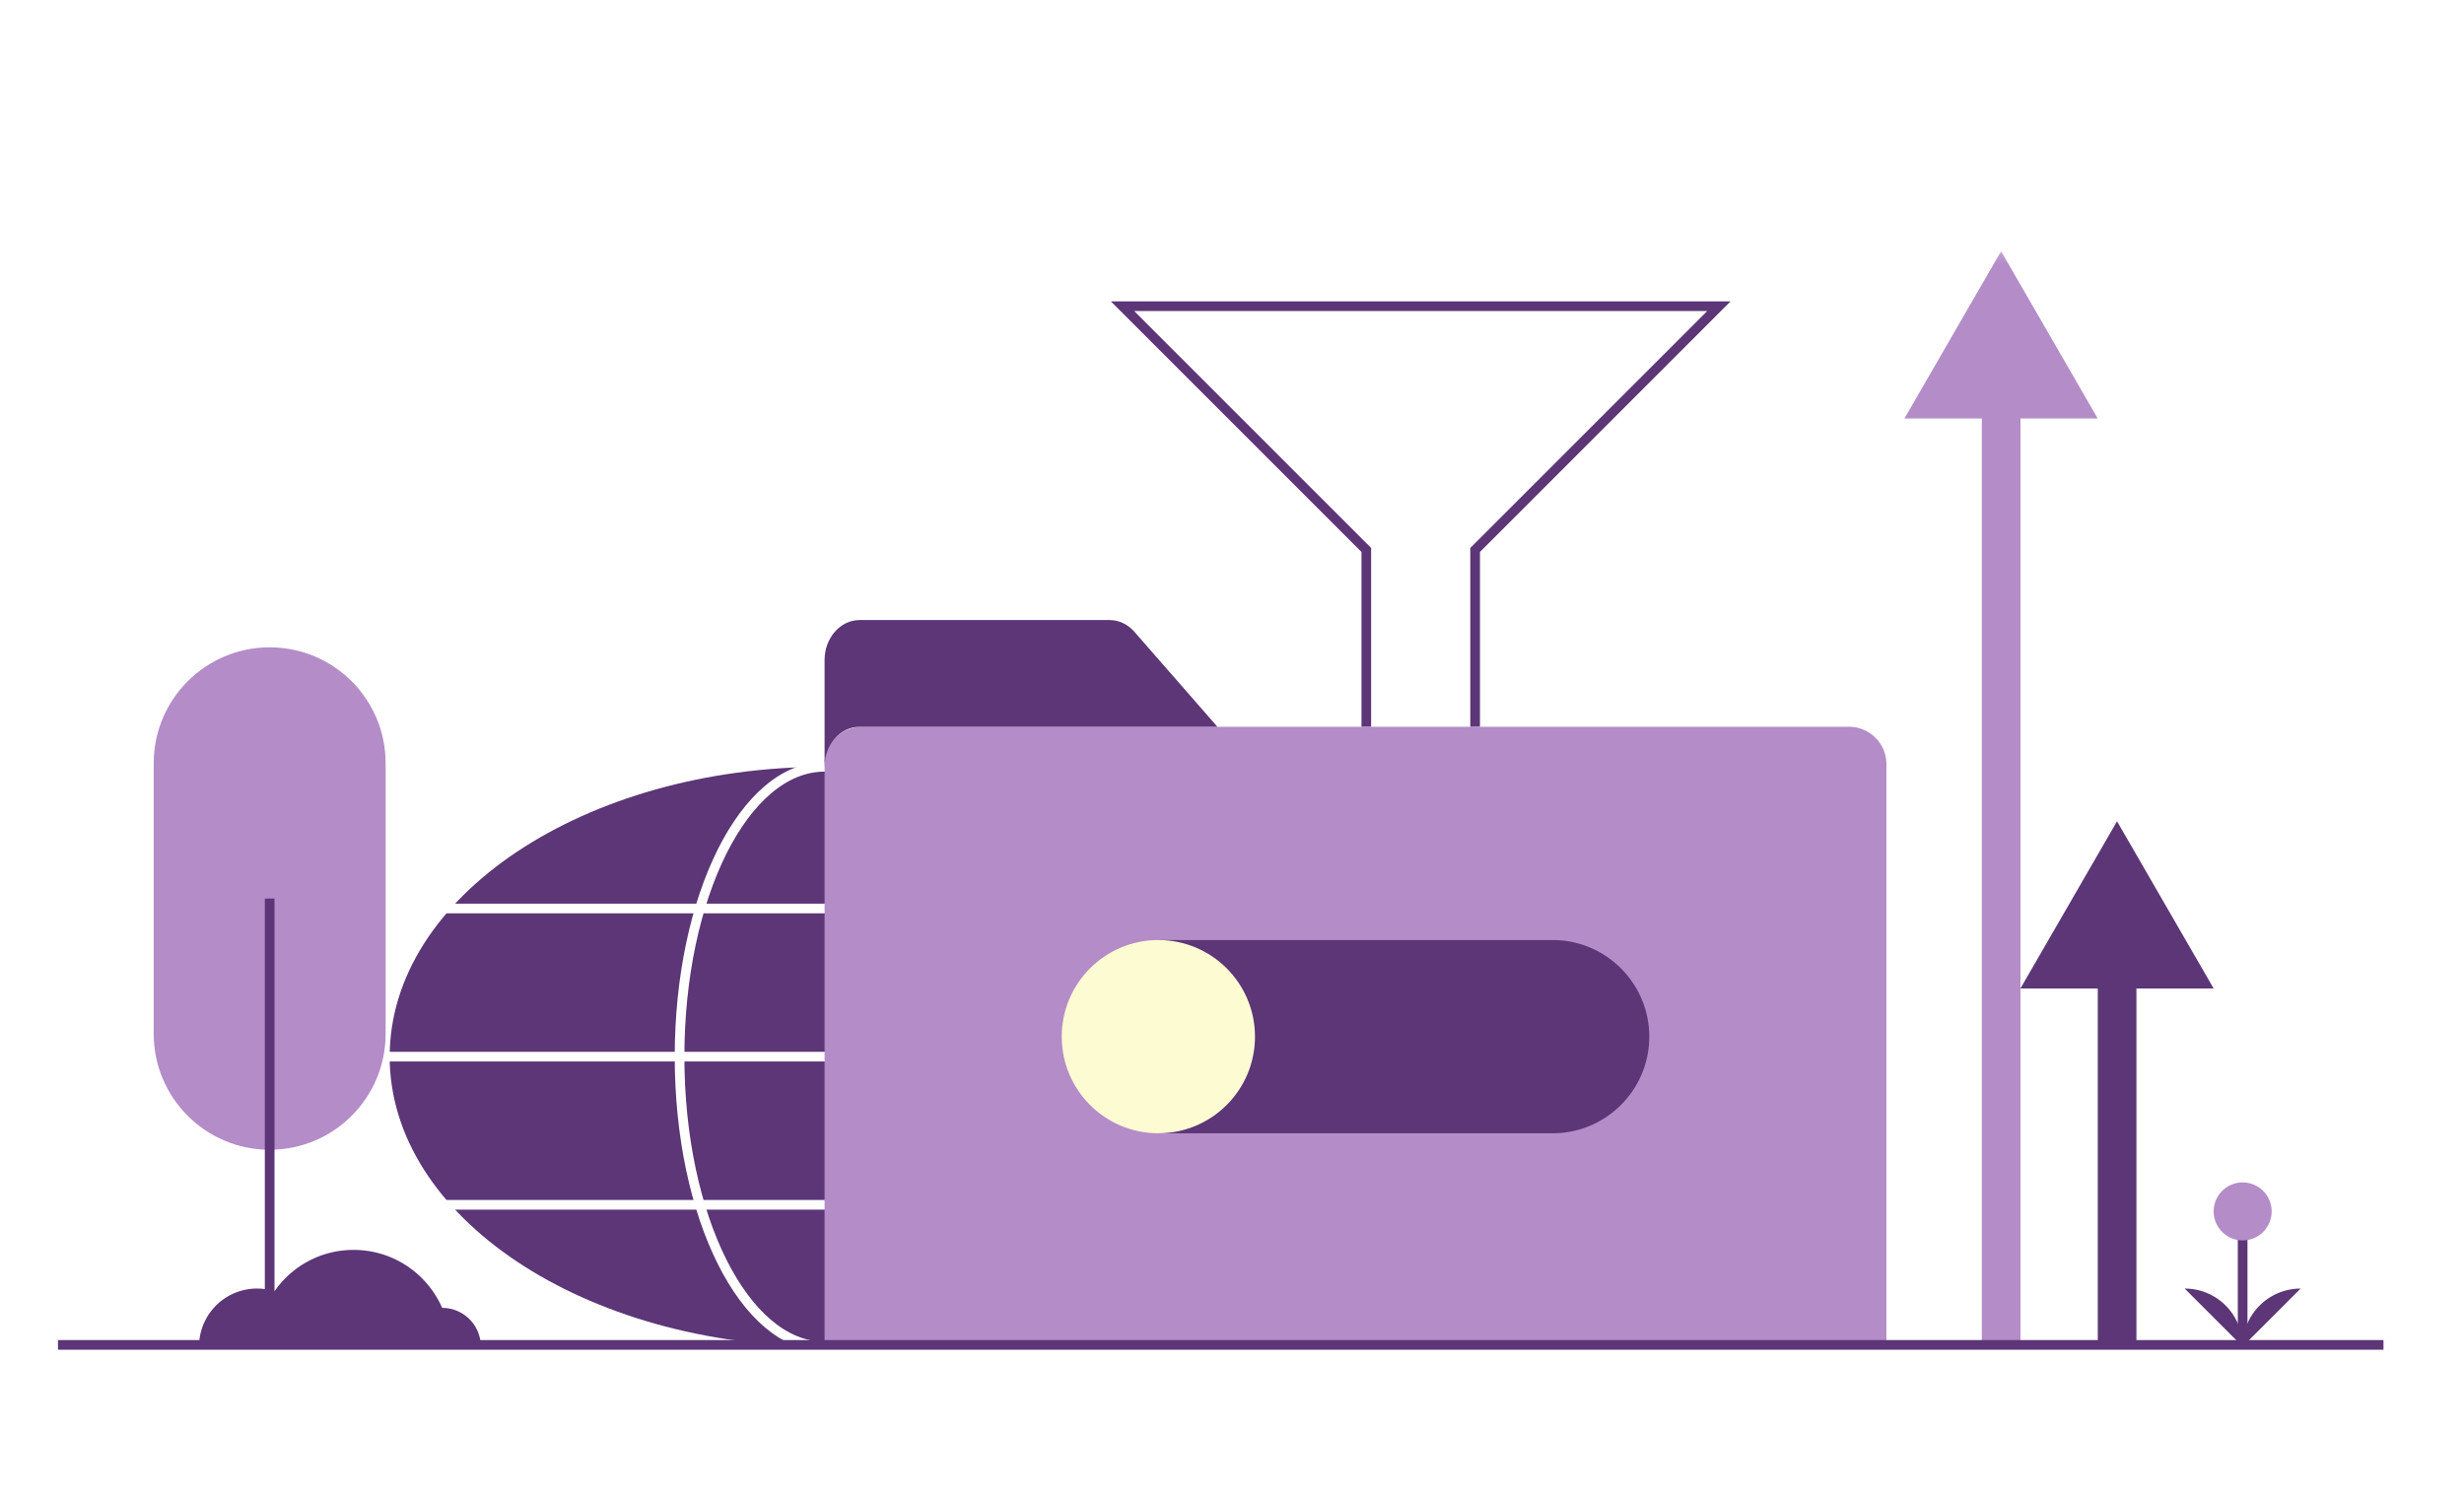 <svg xmlns="http://www.w3.org/2000/svg" xmlns:xlink="http://www.w3.org/1999/xlink" width="255" height="155" viewBox="0 0 255 155">
    <defs>
        <path id="a" d="M0 114h240.667V.137H0z"/>
    </defs>
    <g fill="none" fill-rule="evenodd">
        <path fill="#FFF" fill-rule="nonzero" d="M0 0h255v155H0z"/>
        <path stroke="#5C3677" d="M141.4 75.22v-18.3l-25.228-25.226h61.716L152.661 56.92v18.3"/>
        <g transform="translate(6 25.863)">
            <path fill="#5C3677" d="M79.328 53.5c24.853 0 45 13.432 45 30 0 16.568-20.147 30-45 30s-45-13.432-45-30c0-16.568 20.147-30 45-30"/>
            <path stroke="#FFF" d="M118.163 68.167H38.498M124.328 83.5H32.334M118.163 98.832H38.498M79.328 53.5c8.284 0 15 13.432 15 30 0 16.568-6.716 30-15 30-8.284 0-15-13.432-15-30 0-16.568 6.716-30 15-30z"/>
            <path fill="#B48CC8" d="M9.908 53.134v28c0 6.627 5.373 12 12 12s12-5.373 12-12v-28c0-6.628-5.373-12-12-12s-12 5.372-12 12"/>
            <path stroke="#5C3677" d="M21.908 113.5V67.134"/>
            <path fill="#5C3677" d="M203.092 76.445h20l-10-17.308z"/>
            <mask id="b" fill="#fff">
                <use xlink:href="#a"/>
            </mask>
            <path fill="#5C3677" d="M211.099 113.5h4V66.239h-4z" mask="url(#b)"/>
            <path fill="#B48CC8" d="M191.092 17.445h20l-10-17.308z" mask="url(#b)"/>
            <path fill="#B48CC8" d="M199.099 113.5h4V7.239h-4zM185.353 49.358H83.207a3.873 3.873 0 0 0-3.872 3.874V113.5h109.891V53.23a3.873 3.873 0 0 0-3.873-3.873" mask="url(#b)"/>
            <path fill="#5C3677" d="M119.991 49.358H82.958c-2.005 0-3.623 1.857-3.623 4.143V42.454c0-2.285 1.624-4.143 3.623-4.143h25.875c.966 0 1.884.436 2.566 1.215l8.592 9.832z" mask="url(#b)"/>
            <path stroke="#5C3677" d="M226.092 99.965V113.5"/>
            <path fill="#5C3677" d="M226.092 113.5a6 6 0 0 0-6-6M226.092 113.5a6 6 0 0 1 6-6" mask="url(#b)"/>
            <path fill="#B48CC8" d="M223.092 99.515a3 3 0 1 1 6 0 3 3 0 0 1-6 0" mask="url(#b)"/>
            <path fill="#5C3677" d="M26.599 113.5h-12a5.998 5.998 0 0 1 7.81-5.72 6.008 6.008 0 0 1 4.19 5.72M43.759 113.5h-8c0-2.21 1.79-4 4-4h.04c2.19.02 3.96 1.8 3.96 4" mask="url(#b)"/>
            <path fill="#5C3677" d="M40.599 113.5h-20c0-2.13.67-4.1 1.81-5.72a9.926 9.926 0 0 1 8.19-4.28c4.1 0 7.62 2.47 9.16 6 .54 1.22.84 2.58.84 4M113.879 71.429h40.804c5.515 0 10 4.484 10 10s-4.485 10-10 10h-40.804" mask="url(#b)"/>
            <path fill="#FCFBD2" d="M123.879 81.429c0-5.523-4.477-10-10-10s-10 4.477-10 10c0 5.522 4.477 10 10 10s10-4.478 10-10" mask="url(#b)"/>
            <path stroke="#5C3677" d="M240.667 113.331H0"/>
        </g>
    </g>
</svg>
